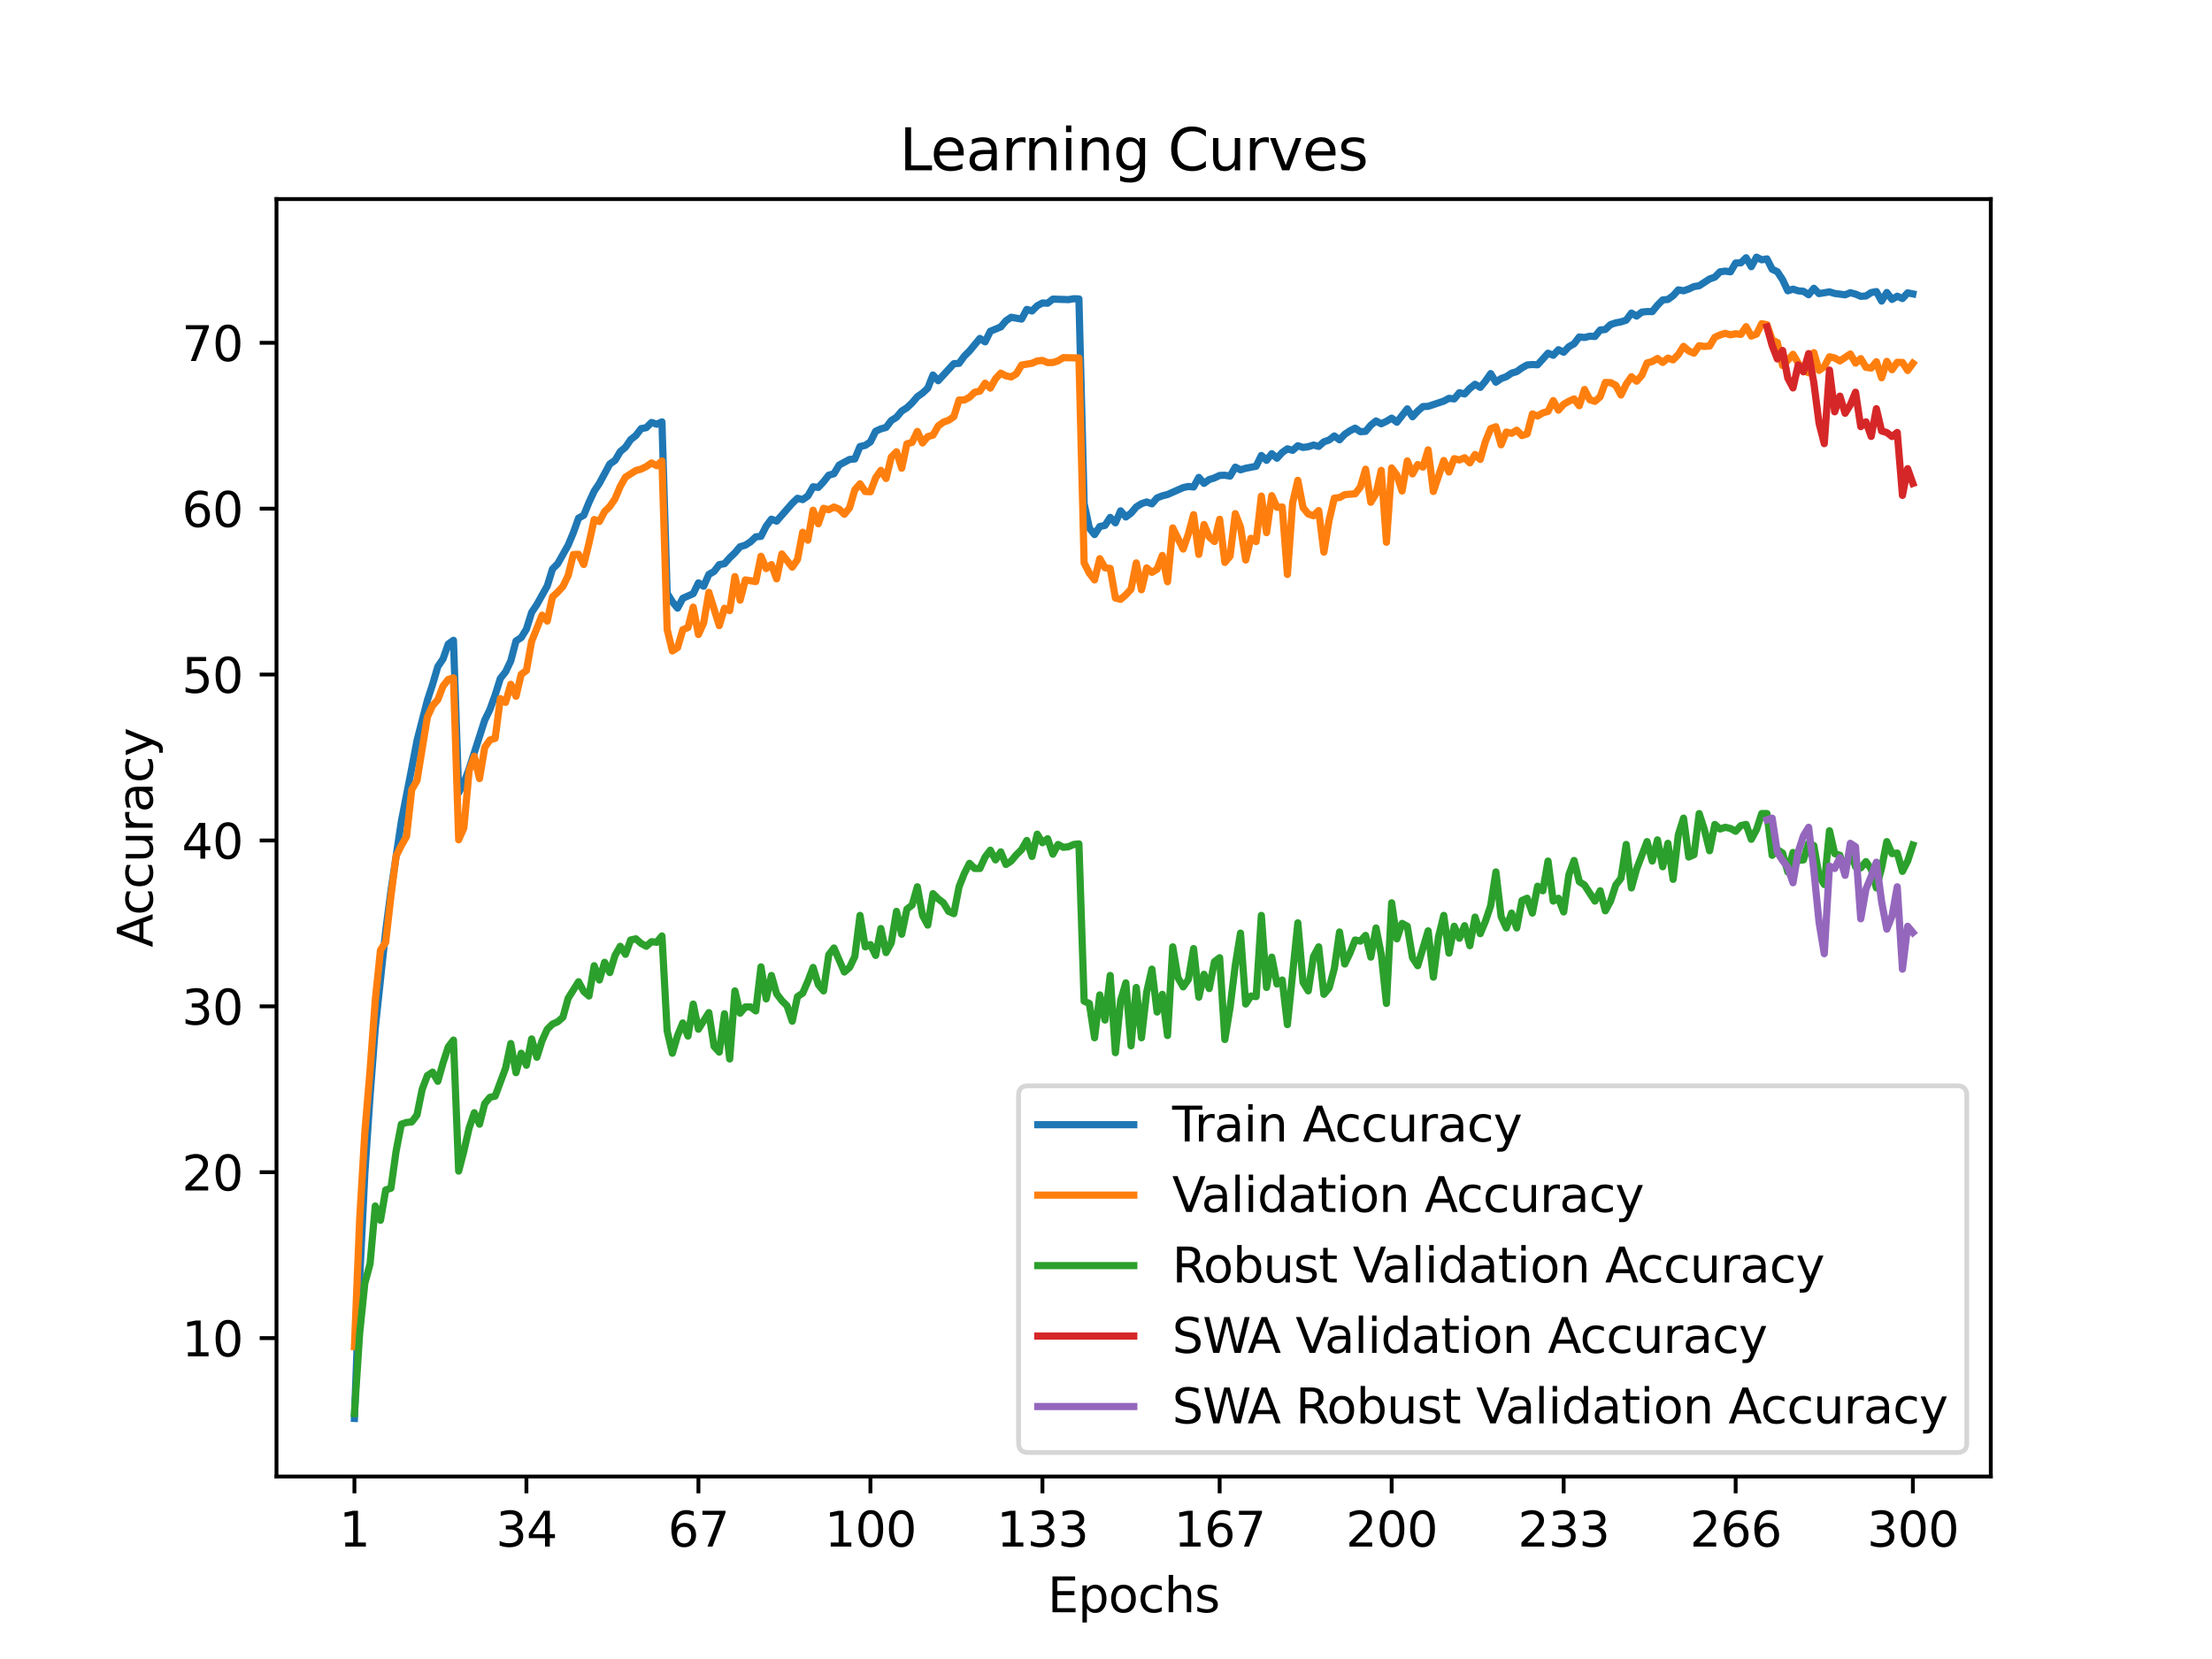 <?xml version="1.0" encoding="utf-8" standalone="no"?>
<!DOCTYPE svg PUBLIC "-//W3C//DTD SVG 1.1//EN"
  "http://www.w3.org/Graphics/SVG/1.1/DTD/svg11.dtd">
<svg xmlns:xlink="http://www.w3.org/1999/xlink" width="460.8pt" height="345.6pt" viewBox="0 0 460.8 345.6" xmlns="http://www.w3.org/2000/svg" version="1.1">
 <defs>
  <style type="text/css">*{stroke-linejoin: round; stroke-linecap: butt}</style>
 </defs>
 <g id="figure_1">
  <g id="patch_1">
   <path d="M 0 345.6 
L 460.8 345.6 
L 460.8 0 
L 0 0 
z
" style="fill: #ffffff"/>
  </g>
  <g id="axes_1">
   <g id="patch_2">
    <path d="M 57.6 307.584 
L 414.72 307.584 
L 414.72 41.472 
L 57.6 41.472 
z
" style="fill: #ffffff"/>
   </g>
   <g id="matplotlib.axis_1">
    <g id="xtick_1">
     <g id="line2d_1">
      <defs>
       <path id="m983196aab3" d="M 0 0 
L 0 3.5 
" style="stroke: #000000; stroke-width: 0.8"/>
      </defs>
      <g>
       <use xlink:href="#m983196aab3" x="73.833" y="307.584" style="stroke: #000000; stroke-width: 0.8"/>
      </g>
     </g>
     <g id="text_1">
      <!-- 1 -->
      <g transform="translate(70.651 322.182) scale(0.1 -0.1)">
       <defs>
        <path id="DejaVuSans-31" d="M 794 531 
L 1825 531 
L 1825 4091 
L 703 3866 
L 703 4441 
L 1819 4666 
L 2450 4666 
L 2450 531 
L 3481 531 
L 3481 0 
L 794 0 
L 794 531 
z
" transform="scale(0.016)"/>
       </defs>
       <use xlink:href="#DejaVuSans-31"/>
      </g>
     </g>
    </g>
    <g id="xtick_2">
     <g id="line2d_2">
      <g>
       <use xlink:href="#m983196aab3" x="109.664" y="307.584" style="stroke: #000000; stroke-width: 0.8"/>
      </g>
     </g>
     <g id="text_2">
      <!-- 34 -->
      <g transform="translate(103.302 322.182) scale(0.1 -0.1)">
       <defs>
        <path id="DejaVuSans-33" d="M 2597 2516 
Q 3050 2419 3304 2112 
Q 3559 1806 3559 1356 
Q 3559 666 3084 287 
Q 2609 -91 1734 -91 
Q 1441 -91 1130 -33 
Q 819 25 488 141 
L 488 750 
Q 750 597 1062 519 
Q 1375 441 1716 441 
Q 2309 441 2620 675 
Q 2931 909 2931 1356 
Q 2931 1769 2642 2001 
Q 2353 2234 1838 2234 
L 1294 2234 
L 1294 2753 
L 1863 2753 
Q 2328 2753 2575 2939 
Q 2822 3125 2822 3475 
Q 2822 3834 2567 4026 
Q 2313 4219 1838 4219 
Q 1578 4219 1281 4162 
Q 984 4106 628 3988 
L 628 4550 
Q 988 4650 1302 4700 
Q 1616 4750 1894 4750 
Q 2613 4750 3031 4423 
Q 3450 4097 3450 3541 
Q 3450 3153 3228 2886 
Q 3006 2619 2597 2516 
z
" transform="scale(0.016)"/>
        <path id="DejaVuSans-34" d="M 2419 4116 
L 825 1625 
L 2419 1625 
L 2419 4116 
z
M 2253 4666 
L 3047 4666 
L 3047 1625 
L 3713 1625 
L 3713 1100 
L 3047 1100 
L 3047 0 
L 2419 0 
L 2419 1100 
L 313 1100 
L 313 1709 
L 2253 4666 
z
" transform="scale(0.016)"/>
       </defs>
       <use xlink:href="#DejaVuSans-33"/>
       <use xlink:href="#DejaVuSans-34" x="63.623"/>
      </g>
     </g>
    </g>
    <g id="xtick_3">
     <g id="line2d_3">
      <g>
       <use xlink:href="#m983196aab3" x="145.496" y="307.584" style="stroke: #000000; stroke-width: 0.8"/>
      </g>
     </g>
     <g id="text_3">
      <!-- 67 -->
      <g transform="translate(139.133 322.182) scale(0.1 -0.1)">
       <defs>
        <path id="DejaVuSans-36" d="M 2113 2584 
Q 1688 2584 1439 2293 
Q 1191 2003 1191 1497 
Q 1191 994 1439 701 
Q 1688 409 2113 409 
Q 2538 409 2786 701 
Q 3034 994 3034 1497 
Q 3034 2003 2786 2293 
Q 2538 2584 2113 2584 
z
M 3366 4563 
L 3366 3988 
Q 3128 4100 2886 4159 
Q 2644 4219 2406 4219 
Q 1781 4219 1451 3797 
Q 1122 3375 1075 2522 
Q 1259 2794 1537 2939 
Q 1816 3084 2150 3084 
Q 2853 3084 3261 2657 
Q 3669 2231 3669 1497 
Q 3669 778 3244 343 
Q 2819 -91 2113 -91 
Q 1303 -91 875 529 
Q 447 1150 447 2328 
Q 447 3434 972 4092 
Q 1497 4750 2381 4750 
Q 2619 4750 2861 4703 
Q 3103 4656 3366 4563 
z
" transform="scale(0.016)"/>
        <path id="DejaVuSans-37" d="M 525 4666 
L 3525 4666 
L 3525 4397 
L 1831 0 
L 1172 0 
L 2766 4134 
L 525 4134 
L 525 4666 
z
" transform="scale(0.016)"/>
       </defs>
       <use xlink:href="#DejaVuSans-36"/>
       <use xlink:href="#DejaVuSans-37" x="63.623"/>
      </g>
     </g>
    </g>
    <g id="xtick_4">
     <g id="line2d_4">
      <g>
       <use xlink:href="#m983196aab3" x="181.327" y="307.584" style="stroke: #000000; stroke-width: 0.8"/>
      </g>
     </g>
     <g id="text_4">
      <!-- 100 -->
      <g transform="translate(171.783 322.182) scale(0.1 -0.1)">
       <defs>
        <path id="DejaVuSans-30" d="M 2034 4250 
Q 1547 4250 1301 3770 
Q 1056 3291 1056 2328 
Q 1056 1369 1301 889 
Q 1547 409 2034 409 
Q 2525 409 2770 889 
Q 3016 1369 3016 2328 
Q 3016 3291 2770 3770 
Q 2525 4250 2034 4250 
z
M 2034 4750 
Q 2819 4750 3233 4129 
Q 3647 3509 3647 2328 
Q 3647 1150 3233 529 
Q 2819 -91 2034 -91 
Q 1250 -91 836 529 
Q 422 1150 422 2328 
Q 422 3509 836 4129 
Q 1250 4750 2034 4750 
z
" transform="scale(0.016)"/>
       </defs>
       <use xlink:href="#DejaVuSans-31"/>
       <use xlink:href="#DejaVuSans-30" x="63.623"/>
       <use xlink:href="#DejaVuSans-30" x="127.246"/>
      </g>
     </g>
    </g>
    <g id="xtick_5">
     <g id="line2d_5">
      <g>
       <use xlink:href="#m983196aab3" x="217.158" y="307.584" style="stroke: #000000; stroke-width: 0.8"/>
      </g>
     </g>
     <g id="text_5">
      <!-- 133 -->
      <g transform="translate(207.615 322.182) scale(0.1 -0.1)">
       <use xlink:href="#DejaVuSans-31"/>
       <use xlink:href="#DejaVuSans-33" x="63.623"/>
       <use xlink:href="#DejaVuSans-33" x="127.246"/>
      </g>
     </g>
    </g>
    <g id="xtick_6">
     <g id="line2d_6">
      <g>
       <use xlink:href="#m983196aab3" x="254.076" y="307.584" style="stroke: #000000; stroke-width: 0.8"/>
      </g>
     </g>
     <g id="text_6">
      <!-- 167 -->
      <g transform="translate(244.532 322.182) scale(0.1 -0.1)">
       <use xlink:href="#DejaVuSans-31"/>
       <use xlink:href="#DejaVuSans-36" x="63.623"/>
       <use xlink:href="#DejaVuSans-37" x="127.246"/>
      </g>
     </g>
    </g>
    <g id="xtick_7">
     <g id="line2d_7">
      <g>
       <use xlink:href="#m983196aab3" x="289.907" y="307.584" style="stroke: #000000; stroke-width: 0.8"/>
      </g>
     </g>
     <g id="text_7">
      <!-- 200 -->
      <g transform="translate(280.363 322.182) scale(0.1 -0.1)">
       <defs>
        <path id="DejaVuSans-32" d="M 1228 531 
L 3431 531 
L 3431 0 
L 469 0 
L 469 531 
Q 828 903 1448 1529 
Q 2069 2156 2228 2338 
Q 2531 2678 2651 2914 
Q 2772 3150 2772 3378 
Q 2772 3750 2511 3984 
Q 2250 4219 1831 4219 
Q 1534 4219 1204 4116 
Q 875 4013 500 3803 
L 500 4441 
Q 881 4594 1212 4672 
Q 1544 4750 1819 4750 
Q 2544 4750 2975 4387 
Q 3406 4025 3406 3419 
Q 3406 3131 3298 2873 
Q 3191 2616 2906 2266 
Q 2828 2175 2409 1742 
Q 1991 1309 1228 531 
z
" transform="scale(0.016)"/>
       </defs>
       <use xlink:href="#DejaVuSans-32"/>
       <use xlink:href="#DejaVuSans-30" x="63.623"/>
       <use xlink:href="#DejaVuSans-30" x="127.246"/>
      </g>
     </g>
    </g>
    <g id="xtick_8">
     <g id="line2d_8">
      <g>
       <use xlink:href="#m983196aab3" x="325.739" y="307.584" style="stroke: #000000; stroke-width: 0.8"/>
      </g>
     </g>
     <g id="text_8">
      <!-- 233 -->
      <g transform="translate(316.195 322.182) scale(0.1 -0.1)">
       <use xlink:href="#DejaVuSans-32"/>
       <use xlink:href="#DejaVuSans-33" x="63.623"/>
       <use xlink:href="#DejaVuSans-33" x="127.246"/>
      </g>
     </g>
    </g>
    <g id="xtick_9">
     <g id="line2d_9">
      <g>
       <use xlink:href="#m983196aab3" x="361.57" y="307.584" style="stroke: #000000; stroke-width: 0.8"/>
      </g>
     </g>
     <g id="text_9">
      <!-- 266 -->
      <g transform="translate(352.026 322.182) scale(0.1 -0.1)">
       <use xlink:href="#DejaVuSans-32"/>
       <use xlink:href="#DejaVuSans-36" x="63.623"/>
       <use xlink:href="#DejaVuSans-36" x="127.246"/>
      </g>
     </g>
    </g>
    <g id="xtick_10">
     <g id="line2d_10">
      <g>
       <use xlink:href="#m983196aab3" x="398.487" y="307.584" style="stroke: #000000; stroke-width: 0.8"/>
      </g>
     </g>
     <g id="text_10">
      <!-- 300 -->
      <g transform="translate(388.944 322.182) scale(0.1 -0.1)">
       <use xlink:href="#DejaVuSans-33"/>
       <use xlink:href="#DejaVuSans-30" x="63.623"/>
       <use xlink:href="#DejaVuSans-30" x="127.246"/>
      </g>
     </g>
    </g>
    <g id="text_11">
     <!-- Epochs -->
     <g transform="translate(218.244 335.861) scale(0.1 -0.1)">
      <defs>
       <path id="DejaVuSans-45" d="M 628 4666 
L 3578 4666 
L 3578 4134 
L 1259 4134 
L 1259 2753 
L 3481 2753 
L 3481 2222 
L 1259 2222 
L 1259 531 
L 3634 531 
L 3634 0 
L 628 0 
L 628 4666 
z
" transform="scale(0.016)"/>
       <path id="DejaVuSans-70" d="M 1159 525 
L 1159 -1331 
L 581 -1331 
L 581 3500 
L 1159 3500 
L 1159 2969 
Q 1341 3281 1617 3432 
Q 1894 3584 2278 3584 
Q 2916 3584 3314 3078 
Q 3713 2572 3713 1747 
Q 3713 922 3314 415 
Q 2916 -91 2278 -91 
Q 1894 -91 1617 61 
Q 1341 213 1159 525 
z
M 3116 1747 
Q 3116 2381 2855 2742 
Q 2594 3103 2138 3103 
Q 1681 3103 1420 2742 
Q 1159 2381 1159 1747 
Q 1159 1113 1420 752 
Q 1681 391 2138 391 
Q 2594 391 2855 752 
Q 3116 1113 3116 1747 
z
" transform="scale(0.016)"/>
       <path id="DejaVuSans-6f" d="M 1959 3097 
Q 1497 3097 1228 2736 
Q 959 2375 959 1747 
Q 959 1119 1226 758 
Q 1494 397 1959 397 
Q 2419 397 2687 759 
Q 2956 1122 2956 1747 
Q 2956 2369 2687 2733 
Q 2419 3097 1959 3097 
z
M 1959 3584 
Q 2709 3584 3137 3096 
Q 3566 2609 3566 1747 
Q 3566 888 3137 398 
Q 2709 -91 1959 -91 
Q 1206 -91 779 398 
Q 353 888 353 1747 
Q 353 2609 779 3096 
Q 1206 3584 1959 3584 
z
" transform="scale(0.016)"/>
       <path id="DejaVuSans-63" d="M 3122 3366 
L 3122 2828 
Q 2878 2963 2633 3030 
Q 2388 3097 2138 3097 
Q 1578 3097 1268 2742 
Q 959 2388 959 1747 
Q 959 1106 1268 751 
Q 1578 397 2138 397 
Q 2388 397 2633 464 
Q 2878 531 3122 666 
L 3122 134 
Q 2881 22 2623 -34 
Q 2366 -91 2075 -91 
Q 1284 -91 818 406 
Q 353 903 353 1747 
Q 353 2603 823 3093 
Q 1294 3584 2113 3584 
Q 2378 3584 2631 3529 
Q 2884 3475 3122 3366 
z
" transform="scale(0.016)"/>
       <path id="DejaVuSans-68" d="M 3513 2113 
L 3513 0 
L 2938 0 
L 2938 2094 
Q 2938 2591 2744 2837 
Q 2550 3084 2163 3084 
Q 1697 3084 1428 2787 
Q 1159 2491 1159 1978 
L 1159 0 
L 581 0 
L 581 4863 
L 1159 4863 
L 1159 2956 
Q 1366 3272 1645 3428 
Q 1925 3584 2291 3584 
Q 2894 3584 3203 3211 
Q 3513 2838 3513 2113 
z
" transform="scale(0.016)"/>
       <path id="DejaVuSans-73" d="M 2834 3397 
L 2834 2853 
Q 2591 2978 2328 3040 
Q 2066 3103 1784 3103 
Q 1356 3103 1142 2972 
Q 928 2841 928 2578 
Q 928 2378 1081 2264 
Q 1234 2150 1697 2047 
L 1894 2003 
Q 2506 1872 2764 1633 
Q 3022 1394 3022 966 
Q 3022 478 2636 193 
Q 2250 -91 1575 -91 
Q 1294 -91 989 -36 
Q 684 19 347 128 
L 347 722 
Q 666 556 975 473 
Q 1284 391 1588 391 
Q 1994 391 2212 530 
Q 2431 669 2431 922 
Q 2431 1156 2273 1281 
Q 2116 1406 1581 1522 
L 1381 1569 
Q 847 1681 609 1914 
Q 372 2147 372 2553 
Q 372 3047 722 3315 
Q 1072 3584 1716 3584 
Q 2034 3584 2315 3537 
Q 2597 3491 2834 3397 
z
" transform="scale(0.016)"/>
      </defs>
      <use xlink:href="#DejaVuSans-45"/>
      <use xlink:href="#DejaVuSans-70" x="63.184"/>
      <use xlink:href="#DejaVuSans-6f" x="126.66"/>
      <use xlink:href="#DejaVuSans-63" x="187.842"/>
      <use xlink:href="#DejaVuSans-68" x="242.822"/>
      <use xlink:href="#DejaVuSans-73" x="306.201"/>
     </g>
    </g>
   </g>
   <g id="matplotlib.axis_2">
    <g id="ytick_1">
     <g id="line2d_11">
      <defs>
       <path id="mb001c2db62" d="M 0 0 
L -3.5 0 
" style="stroke: #000000; stroke-width: 0.8"/>
      </defs>
      <g>
       <use xlink:href="#mb001c2db62" x="57.6" y="278.754" style="stroke: #000000; stroke-width: 0.8"/>
      </g>
     </g>
     <g id="text_12">
      <!-- 10 -->
      <g transform="translate(37.875 282.553) scale(0.1 -0.1)">
       <use xlink:href="#DejaVuSans-31"/>
       <use xlink:href="#DejaVuSans-30" x="63.623"/>
      </g>
     </g>
    </g>
    <g id="ytick_2">
     <g id="line2d_12">
      <g>
       <use xlink:href="#mb001c2db62" x="57.6" y="244.196" style="stroke: #000000; stroke-width: 0.8"/>
      </g>
     </g>
     <g id="text_13">
      <!-- 20 -->
      <g transform="translate(37.875 247.995) scale(0.1 -0.1)">
       <use xlink:href="#DejaVuSans-32"/>
       <use xlink:href="#DejaVuSans-30" x="63.623"/>
      </g>
     </g>
    </g>
    <g id="ytick_3">
     <g id="line2d_13">
      <g>
       <use xlink:href="#mb001c2db62" x="57.6" y="209.638" style="stroke: #000000; stroke-width: 0.8"/>
      </g>
     </g>
     <g id="text_14">
      <!-- 30 -->
      <g transform="translate(37.875 213.438) scale(0.1 -0.1)">
       <use xlink:href="#DejaVuSans-33"/>
       <use xlink:href="#DejaVuSans-30" x="63.623"/>
      </g>
     </g>
    </g>
    <g id="ytick_4">
     <g id="line2d_14">
      <g>
       <use xlink:href="#mb001c2db62" x="57.6" y="175.081" style="stroke: #000000; stroke-width: 0.8"/>
      </g>
     </g>
     <g id="text_15">
      <!-- 40 -->
      <g transform="translate(37.875 178.88) scale(0.1 -0.1)">
       <use xlink:href="#DejaVuSans-34"/>
       <use xlink:href="#DejaVuSans-30" x="63.623"/>
      </g>
     </g>
    </g>
    <g id="ytick_5">
     <g id="line2d_15">
      <g>
       <use xlink:href="#mb001c2db62" x="57.6" y="140.523" style="stroke: #000000; stroke-width: 0.8"/>
      </g>
     </g>
     <g id="text_16">
      <!-- 50 -->
      <g transform="translate(37.875 144.323) scale(0.1 -0.1)">
       <defs>
        <path id="DejaVuSans-35" d="M 691 4666 
L 3169 4666 
L 3169 4134 
L 1269 4134 
L 1269 2991 
Q 1406 3038 1543 3061 
Q 1681 3084 1819 3084 
Q 2600 3084 3056 2656 
Q 3513 2228 3513 1497 
Q 3513 744 3044 326 
Q 2575 -91 1722 -91 
Q 1428 -91 1123 -41 
Q 819 9 494 109 
L 494 744 
Q 775 591 1075 516 
Q 1375 441 1709 441 
Q 2250 441 2565 725 
Q 2881 1009 2881 1497 
Q 2881 1984 2565 2268 
Q 2250 2553 1709 2553 
Q 1456 2553 1204 2497 
Q 953 2441 691 2322 
L 691 4666 
z
" transform="scale(0.016)"/>
       </defs>
       <use xlink:href="#DejaVuSans-35"/>
       <use xlink:href="#DejaVuSans-30" x="63.623"/>
      </g>
     </g>
    </g>
    <g id="ytick_6">
     <g id="line2d_16">
      <g>
       <use xlink:href="#mb001c2db62" x="57.6" y="105.966" style="stroke: #000000; stroke-width: 0.8"/>
      </g>
     </g>
     <g id="text_17">
      <!-- 60 -->
      <g transform="translate(37.875 109.765) scale(0.1 -0.1)">
       <use xlink:href="#DejaVuSans-36"/>
       <use xlink:href="#DejaVuSans-30" x="63.623"/>
      </g>
     </g>
    </g>
    <g id="ytick_7">
     <g id="line2d_17">
      <g>
       <use xlink:href="#mb001c2db62" x="57.6" y="71.408" style="stroke: #000000; stroke-width: 0.8"/>
      </g>
     </g>
     <g id="text_18">
      <!-- 70 -->
      <g transform="translate(37.875 75.208) scale(0.1 -0.1)">
       <use xlink:href="#DejaVuSans-37"/>
       <use xlink:href="#DejaVuSans-30" x="63.623"/>
      </g>
     </g>
    </g>
    <g id="text_19">
     <!-- Accuracy -->
     <g transform="translate(31.795 197.356) rotate(-90) scale(0.1 -0.1)">
      <defs>
       <path id="DejaVuSans-41" d="M 2188 4044 
L 1331 1722 
L 3047 1722 
L 2188 4044 
z
M 1831 4666 
L 2547 4666 
L 4325 0 
L 3669 0 
L 3244 1197 
L 1141 1197 
L 716 0 
L 50 0 
L 1831 4666 
z
" transform="scale(0.016)"/>
       <path id="DejaVuSans-75" d="M 544 1381 
L 544 3500 
L 1119 3500 
L 1119 1403 
Q 1119 906 1312 657 
Q 1506 409 1894 409 
Q 2359 409 2629 706 
Q 2900 1003 2900 1516 
L 2900 3500 
L 3475 3500 
L 3475 0 
L 2900 0 
L 2900 538 
Q 2691 219 2414 64 
Q 2138 -91 1772 -91 
Q 1169 -91 856 284 
Q 544 659 544 1381 
z
M 1991 3584 
L 1991 3584 
z
" transform="scale(0.016)"/>
       <path id="DejaVuSans-72" d="M 2631 2963 
Q 2534 3019 2420 3045 
Q 2306 3072 2169 3072 
Q 1681 3072 1420 2755 
Q 1159 2438 1159 1844 
L 1159 0 
L 581 0 
L 581 3500 
L 1159 3500 
L 1159 2956 
Q 1341 3275 1631 3429 
Q 1922 3584 2338 3584 
Q 2397 3584 2469 3576 
Q 2541 3569 2628 3553 
L 2631 2963 
z
" transform="scale(0.016)"/>
       <path id="DejaVuSans-61" d="M 2194 1759 
Q 1497 1759 1228 1600 
Q 959 1441 959 1056 
Q 959 750 1161 570 
Q 1363 391 1709 391 
Q 2188 391 2477 730 
Q 2766 1069 2766 1631 
L 2766 1759 
L 2194 1759 
z
M 3341 1997 
L 3341 0 
L 2766 0 
L 2766 531 
Q 2569 213 2275 61 
Q 1981 -91 1556 -91 
Q 1019 -91 701 211 
Q 384 513 384 1019 
Q 384 1609 779 1909 
Q 1175 2209 1959 2209 
L 2766 2209 
L 2766 2266 
Q 2766 2663 2505 2880 
Q 2244 3097 1772 3097 
Q 1472 3097 1187 3025 
Q 903 2953 641 2809 
L 641 3341 
Q 956 3463 1253 3523 
Q 1550 3584 1831 3584 
Q 2591 3584 2966 3190 
Q 3341 2797 3341 1997 
z
" transform="scale(0.016)"/>
       <path id="DejaVuSans-79" d="M 2059 -325 
Q 1816 -950 1584 -1140 
Q 1353 -1331 966 -1331 
L 506 -1331 
L 506 -850 
L 844 -850 
Q 1081 -850 1212 -737 
Q 1344 -625 1503 -206 
L 1606 56 
L 191 3500 
L 800 3500 
L 1894 763 
L 2988 3500 
L 3597 3500 
L 2059 -325 
z
" transform="scale(0.016)"/>
      </defs>
      <use xlink:href="#DejaVuSans-41"/>
      <use xlink:href="#DejaVuSans-63" x="66.658"/>
      <use xlink:href="#DejaVuSans-63" x="121.639"/>
      <use xlink:href="#DejaVuSans-75" x="176.619"/>
      <use xlink:href="#DejaVuSans-72" x="239.998"/>
      <use xlink:href="#DejaVuSans-61" x="281.111"/>
      <use xlink:href="#DejaVuSans-63" x="342.391"/>
      <use xlink:href="#DejaVuSans-79" x="397.371"/>
     </g>
    </g>
   </g>
   <g id="line2d_18">
    <path d="M 73.833 295.488 
L 74.919 266.615 
L 76.004 244.434 
L 77.09 228.334 
L 78.176 214.153 
L 80.348 193.949 
L 81.433 185.612 
L 83.605 171.124 
L 85.777 160.022 
L 86.862 154.303 
L 89.034 145.888 
L 90.12 142.558 
L 91.206 138.865 
L 92.291 137.266 
L 93.377 134.173 
L 94.463 133.387 
L 95.549 165.133 
L 96.635 163.111 
L 97.72 160.178 
L 100.978 150.031 
L 102.064 147.798 
L 103.149 144.787 
L 104.235 141.331 
L 105.321 139.958 
L 106.407 137.664 
L 107.493 133.53 
L 108.578 132.821 
L 109.664 131.059 
L 110.75 127.573 
L 111.836 125.944 
L 114.007 122.052 
L 115.093 118.536 
L 116.179 117.439 
L 118.351 113.577 
L 119.436 110.985 
L 120.522 107.94 
L 121.608 107.331 
L 122.694 104.666 
L 123.78 102.32 
L 124.865 100.683 
L 127.037 96.657 
L 128.123 95.914 
L 129.209 94.087 
L 130.294 93.162 
L 131.38 91.581 
L 132.466 90.726 
L 133.552 89.296 
L 134.638 89.085 
L 135.723 88.009 
L 136.809 88.372 
L 137.895 87.888 
L 138.981 123.595 
L 140.067 125.366 
L 141.152 126.683 
L 142.238 124.636 
L 144.41 123.668 
L 145.496 121.426 
L 146.581 122.126 
L 147.667 119.659 
L 148.753 119.05 
L 149.839 117.62 
L 150.925 117.426 
L 152.01 116.199 
L 153.096 115.162 
L 154.182 113.888 
L 155.268 113.569 
L 156.354 112.869 
L 157.439 111.832 
L 158.525 111.733 
L 159.611 109.599 
L 160.697 108.152 
L 161.783 108.566 
L 165.04 104.847 
L 166.126 103.802 
L 167.212 104.078 
L 168.297 103.318 
L 169.383 101.404 
L 170.469 101.534 
L 171.555 100.372 
L 172.641 98.985 
L 173.726 98.687 
L 174.812 96.873 
L 176.984 95.707 
L 178.07 95.616 
L 179.155 93.015 
L 180.241 92.786 
L 181.327 92.043 
L 182.413 89.836 
L 183.499 89.344 
L 184.584 89.041 
L 185.67 87.611 
L 186.756 86.92 
L 187.842 85.629 
L 188.928 84.946 
L 190.013 83.914 
L 191.099 82.64 
L 192.185 81.879 
L 193.271 80.864 
L 194.357 78.125 
L 195.442 79.305 
L 198.7 75.763 
L 199.786 75.698 
L 200.871 74.207 
L 201.957 73.119 
L 204.129 70.501 
L 205.215 71.214 
L 206.3 69.007 
L 208.472 68.112 
L 209.558 66.825 
L 210.644 66.091 
L 212.815 66.475 
L 213.901 64.454 
L 214.987 64.782 
L 216.073 63.698 
L 217.158 63.119 
L 218.244 63.162 
L 219.33 62.311 
L 222.587 62.415 
L 223.673 62.233 
L 224.759 62.272 
L 225.845 104.877 
L 226.931 110.009 
L 228.016 111.361 
L 229.102 109.685 
L 230.188 109.452 
L 231.274 107.789 
L 232.36 108.916 
L 233.445 106.419 
L 234.531 107.698 
L 235.617 106.895 
L 236.703 105.607 
L 237.789 104.929 
L 238.875 104.566 
L 239.96 104.959 
L 241.046 103.72 
L 242.132 103.296 
L 243.218 103.02 
L 246.475 101.577 
L 247.561 101.339 
L 248.647 101.452 
L 249.733 99.452 
L 250.818 100.692 
L 251.904 99.897 
L 252.99 99.56 
L 254.076 99.041 
L 255.162 99.003 
L 256.247 99.18 
L 257.333 97.314 
L 258.419 97.875 
L 259.505 97.542 
L 261.676 97.128 
L 262.762 94.886 
L 263.848 95.897 
L 264.934 94.51 
L 266.02 95.456 
L 267.105 94.264 
L 268.191 93.499 
L 269.277 93.815 
L 270.363 92.856 
L 271.449 93.21 
L 272.534 93.059 
L 273.62 92.713 
L 274.706 92.994 
L 275.792 92.035 
L 276.878 91.659 
L 277.963 90.821 
L 279.049 91.62 
L 280.135 90.467 
L 281.221 89.737 
L 282.307 89.197 
L 283.392 89.931 
L 284.478 89.862 
L 285.564 88.57 
L 286.65 87.698 
L 287.736 88.281 
L 288.821 87.763 
L 289.907 87.11 
L 290.993 87.953 
L 293.165 85.171 
L 294.25 86.817 
L 295.336 85.637 
L 296.422 84.696 
L 297.508 84.648 
L 300.765 83.56 
L 301.851 82.972 
L 302.937 83.102 
L 304.023 81.81 
L 305.108 82.065 
L 306.194 80.912 
L 307.28 80.052 
L 308.366 80.7 
L 309.452 79.387 
L 310.537 77.823 
L 311.623 79.616 
L 312.709 78.864 
L 313.795 78.471 
L 314.881 77.737 
L 315.966 77.413 
L 317.052 76.635 
L 318.138 76.026 
L 319.224 75.94 
L 320.31 75.996 
L 322.481 73.577 
L 323.567 74.009 
L 324.653 72.851 
L 325.739 73.374 
L 326.824 72.22 
L 327.91 71.611 
L 328.996 70.19 
L 330.082 70.307 
L 331.168 70.043 
L 332.253 70.091 
L 333.339 68.76 
L 334.425 68.631 
L 335.511 67.611 
L 336.597 67.257 
L 337.682 67.054 
L 338.768 66.696 
L 339.854 65.218 
L 340.94 65.845 
L 342.026 65.015 
L 343.111 64.903 
L 344.197 64.912 
L 345.283 63.577 
L 346.369 62.48 
L 347.455 62.38 
L 348.54 61.59 
L 349.626 60.384 
L 350.712 60.575 
L 351.798 60.207 
L 352.884 59.698 
L 353.969 59.529 
L 356.141 58.117 
L 357.227 57.732 
L 358.313 56.626 
L 359.398 56.479 
L 360.484 56.626 
L 361.57 54.786 
L 362.656 54.752 
L 363.742 53.689 
L 364.827 55.555 
L 365.913 53.568 
L 366.999 54.125 
L 368.085 53.931 
L 369.171 56.091 
L 370.256 56.605 
L 371.342 58.264 
L 372.428 60.575 
L 373.514 60.242 
L 374.6 60.583 
L 375.685 60.678 
L 376.771 61.395 
L 377.857 60.06 
L 378.943 61.166 
L 381.114 60.803 
L 382.2 61.132 
L 384.372 61.413 
L 385.458 60.976 
L 386.543 61.266 
L 387.629 61.728 
L 388.715 61.659 
L 389.801 60.95 
L 390.887 60.743 
L 391.972 62.717 
L 393.058 60.929 
L 394.144 62.372 
L 395.23 61.706 
L 396.316 62.194 
L 397.401 61.007 
L 398.487 61.222 
L 398.487 61.222 
" clip-path="url(#p0e730d23c3)" style="fill: none; stroke: #1f77b4; stroke-width: 1.5; stroke-linecap: square"/>
   </g>
   <g id="line2d_19">
    <path d="M 73.833 280.533 
L 74.919 254.114 
L 76.004 235.833 
L 77.09 222.943 
L 78.176 208.325 
L 79.262 197.923 
L 80.348 196.282 
L 81.433 186.744 
L 82.519 178.329 
L 83.605 176.152 
L 84.691 174.234 
L 85.777 164.489 
L 86.862 162.623 
L 89.034 149.353 
L 90.12 146.986 
L 91.206 145.759 
L 92.291 142.925 
L 93.377 141.543 
L 94.463 141.215 
L 95.549 174.943 
L 96.635 172.472 
L 97.72 160.619 
L 98.806 157.543 
L 99.892 162.191 
L 100.978 155.694 
L 102.064 154.139 
L 103.149 153.793 
L 104.235 145.534 
L 105.321 146.312 
L 106.407 142.545 
L 107.493 145.05 
L 108.578 140.472 
L 109.664 139.677 
L 110.75 133.595 
L 112.922 128.152 
L 114.007 129.379 
L 115.093 124.35 
L 116.179 123.348 
L 117.265 122.156 
L 118.351 119.91 
L 119.436 115.521 
L 120.522 115.469 
L 121.608 117.594 
L 122.694 113.188 
L 123.78 108.229 
L 124.865 108.644 
L 125.951 106.571 
L 127.037 105.499 
L 128.123 103.91 
L 129.209 101.335 
L 130.294 99.4 
L 132.466 98.018 
L 133.552 97.724 
L 134.638 97.188 
L 135.723 96.445 
L 136.809 97.015 
L 137.895 96.031 
L 138.981 131.124 
L 140.067 135.599 
L 141.152 134.908 
L 142.238 131.176 
L 143.324 130.726 
L 144.41 126.476 
L 145.496 132.178 
L 146.581 129.776 
L 147.667 123.4 
L 149.839 130.329 
L 150.925 126.718 
L 152.01 127.201 
L 153.096 120.117 
L 154.182 125.024 
L 155.268 120.808 
L 157.439 121.154 
L 158.525 115.884 
L 159.611 118.441 
L 160.697 117.612 
L 161.783 120.584 
L 162.868 115.4 
L 165.04 118.147 
L 166.126 116.575 
L 167.212 110.873 
L 168.297 112.532 
L 169.383 106.294 
L 170.469 109.111 
L 171.555 105.897 
L 172.641 106.19 
L 173.726 105.62 
L 174.812 106.052 
L 175.898 107.124 
L 176.984 105.776 
L 178.07 102.044 
L 179.155 100.782 
L 180.241 102.389 
L 181.327 102.441 
L 182.413 99.538 
L 183.499 97.983 
L 184.584 99.676 
L 185.67 95.218 
L 186.756 94.113 
L 187.842 97.534 
L 188.928 92.454 
L 190.013 92.16 
L 191.099 89.879 
L 192.185 92.281 
L 193.271 90.951 
L 194.357 90.657 
L 195.442 88.739 
L 196.528 87.944 
L 197.614 87.547 
L 198.7 86.804 
L 199.786 83.331 
L 200.871 83.331 
L 201.957 82.76 
L 203.043 81.706 
L 204.129 81.482 
L 205.215 79.823 
L 206.3 80.843 
L 207.386 78.907 
L 208.472 77.732 
L 209.558 78.285 
L 210.644 78.527 
L 211.729 77.871 
L 212.815 76.039 
L 214.987 75.676 
L 216.073 75.192 
L 217.158 75.089 
L 218.244 75.538 
L 219.33 75.521 
L 220.416 75.175 
L 221.502 74.501 
L 224.759 74.57 
L 225.845 117.266 
L 226.931 119.391 
L 228.016 120.808 
L 229.102 116.385 
L 230.188 118.286 
L 231.274 118.407 
L 232.36 124.575 
L 233.445 124.852 
L 234.531 123.918 
L 235.617 122.726 
L 236.703 117.266 
L 237.789 122.864 
L 238.875 118.303 
L 239.96 119.236 
L 241.046 118.579 
L 242.132 115.711 
L 243.218 121.188 
L 244.304 109.975 
L 246.475 114.381 
L 247.561 111.236 
L 248.647 107.21 
L 249.733 115.486 
L 250.818 109.266 
L 251.904 111.858 
L 252.99 112.808 
L 254.076 108.178 
L 255.162 117.162 
L 256.247 115.849 
L 257.333 107.003 
L 258.419 109.784 
L 259.505 116.661 
L 260.591 112.134 
L 261.676 112.826 
L 262.762 103.339 
L 263.848 110.959 
L 264.934 103.253 
L 266.02 105.689 
L 267.105 105.603 
L 268.191 119.668 
L 269.277 104.756 
L 270.363 100.057 
L 271.449 105.741 
L 272.534 107.072 
L 273.62 107.435 
L 274.706 106.363 
L 275.792 115.02 
L 276.878 108.368 
L 277.963 103.771 
L 279.049 103.651 
L 280.135 103.046 
L 282.307 102.856 
L 283.392 101.456 
L 284.478 97.741 
L 285.564 104.635 
L 286.65 102.838 
L 287.736 97.983 
L 288.821 112.964 
L 289.907 97.482 
L 290.993 98.968 
L 292.079 102.285 
L 293.165 96.013 
L 294.25 98.726 
L 295.336 96.774 
L 296.422 97.309 
L 297.508 93.715 
L 298.594 102.389 
L 300.765 95.927 
L 301.851 98.329 
L 302.937 95.547 
L 304.023 95.823 
L 305.108 95.357 
L 306.194 96.428 
L 307.28 94.683 
L 308.366 95.702 
L 309.452 91.935 
L 310.537 89.292 
L 311.623 88.894 
L 312.709 92.661 
L 313.795 90 
L 314.881 90.277 
L 315.966 89.62 
L 317.052 90.743 
L 318.138 90.38 
L 319.224 86.234 
L 320.31 86.665 
L 321.395 86.009 
L 322.481 85.698 
L 323.567 83.452 
L 324.653 85.439 
L 325.739 84.212 
L 326.824 83.59 
L 327.91 83.106 
L 328.996 84.523 
L 330.082 81.136 
L 331.168 83.262 
L 332.253 83.607 
L 333.339 82.657 
L 334.425 79.668 
L 335.511 79.702 
L 336.597 80.272 
L 337.682 82.294 
L 338.768 80.048 
L 339.854 78.475 
L 340.94 79.408 
L 342.026 78.182 
L 343.111 75.607 
L 344.197 75.313 
L 345.283 74.674 
L 346.369 75.503 
L 347.455 74.605 
L 348.54 74.968 
L 349.626 73.845 
L 350.712 72.151 
L 351.798 73.119 
L 352.884 73.568 
L 353.969 72.013 
L 355.055 72.169 
L 356.141 72.082 
L 357.227 70.268 
L 358.313 69.767 
L 359.398 69.439 
L 360.484 69.75 
L 361.57 69.525 
L 362.656 69.663 
L 363.742 68.056 
L 364.827 70.009 
L 365.913 69.594 
L 366.999 67.434 
L 368.085 67.642 
L 369.171 70.804 
L 370.256 71.356 
L 371.342 76.143 
L 372.428 75.071 
L 373.514 73.81 
L 374.6 75.642 
L 375.685 77.179 
L 376.771 77.663 
L 377.857 73.464 
L 378.943 77.162 
L 380.029 76.367 
L 381.114 74.328 
L 382.2 74.57 
L 383.286 75.192 
L 385.458 73.741 
L 386.543 75.642 
L 387.629 74.709 
L 388.715 76.523 
L 389.801 76.678 
L 390.887 75.348 
L 391.972 78.7 
L 393.058 75.279 
L 394.144 77.024 
L 395.23 75.469 
L 396.316 75.503 
L 397.401 77.179 
L 398.487 75.693 
L 398.487 75.693 
" clip-path="url(#p0e730d23c3)" style="fill: none; stroke: #ff7f0e; stroke-width: 1.5; stroke-linecap: square"/>
   </g>
   <g id="line2d_20">
    <path d="M 73.833 294.483 
L 74.919 277.8 
L 76.004 267.314 
L 77.09 263.262 
L 78.176 251.227 
L 79.262 254.206 
L 80.348 247.89 
L 81.433 247.533 
L 82.519 239.787 
L 83.605 234.186 
L 84.691 233.829 
L 85.777 233.71 
L 86.862 232.28 
L 87.948 226.917 
L 89.034 224.057 
L 90.12 223.342 
L 91.206 225.249 
L 92.291 221.436 
L 93.377 218.099 
L 94.463 216.669 
L 95.549 243.958 
L 96.635 239.787 
L 97.72 235.02 
L 98.806 231.803 
L 99.892 234.186 
L 100.978 229.896 
L 102.064 228.586 
L 103.149 228.347 
L 105.321 222.508 
L 106.407 217.384 
L 107.493 223.461 
L 108.578 219.41 
L 109.664 221.912 
L 110.75 216.431 
L 111.836 220.244 
L 112.922 216.788 
L 114.007 214.405 
L 115.093 213.333 
L 116.179 212.856 
L 117.265 211.903 
L 118.351 207.97 
L 120.522 204.514 
L 121.608 206.54 
L 122.694 207.494 
L 123.78 201.178 
L 124.865 204.157 
L 125.951 200.463 
L 127.037 202.608 
L 128.123 199.033 
L 129.209 197.126 
L 130.294 198.795 
L 131.38 195.815 
L 132.466 195.577 
L 133.552 196.53 
L 134.638 197.126 
L 135.723 196.173 
L 136.809 196.292 
L 137.895 194.981 
L 138.981 214.762 
L 140.067 219.41 
L 141.152 215.716 
L 142.238 213.094 
L 143.324 215.835 
L 144.41 209.162 
L 145.496 214.405 
L 147.667 210.949 
L 148.753 217.98 
L 149.839 219.172 
L 150.925 211.188 
L 152.01 220.602 
L 153.096 206.421 
L 154.182 211.068 
L 155.268 209.758 
L 156.354 209.758 
L 157.439 210.592 
L 158.525 201.416 
L 159.611 208.089 
L 160.697 203.204 
L 161.783 207.017 
L 162.868 208.447 
L 163.954 209.519 
L 165.04 212.737 
L 166.126 207.613 
L 167.212 206.898 
L 168.297 204.395 
L 169.383 201.535 
L 170.469 205.11 
L 171.555 206.421 
L 172.641 198.914 
L 173.726 197.484 
L 175.898 202.489 
L 176.984 201.535 
L 178.07 199.271 
L 179.155 190.691 
L 180.241 197.245 
L 181.327 196.769 
L 182.413 199.033 
L 183.499 193.432 
L 184.584 198.437 
L 185.67 196.411 
L 186.756 189.857 
L 187.842 194.624 
L 188.928 189.381 
L 190.013 188.546 
L 191.099 184.733 
L 192.185 190.691 
L 193.271 192.717 
L 194.357 186.163 
L 195.442 187.236 
L 196.528 188.07 
L 197.614 189.857 
L 198.7 190.334 
L 199.786 184.733 
L 200.871 181.992 
L 201.957 179.847 
L 203.043 180.92 
L 204.129 180.92 
L 205.215 178.537 
L 206.3 177.107 
L 207.386 179.132 
L 208.472 177.464 
L 209.558 180.086 
L 210.644 179.371 
L 211.729 178.06 
L 212.815 176.988 
L 213.901 175.081 
L 214.987 178.418 
L 216.073 173.77 
L 217.158 175.558 
L 218.244 174.723 
L 219.33 177.941 
L 220.416 175.915 
L 221.502 176.511 
L 222.587 176.392 
L 223.673 175.915 
L 224.759 175.796 
L 225.845 208.566 
L 226.931 209.043 
L 228.016 216.192 
L 229.102 207.255 
L 230.188 212.498 
L 231.274 203.204 
L 232.36 219.291 
L 233.445 208.447 
L 234.531 204.753 
L 235.617 217.861 
L 236.703 205.706 
L 237.789 216.192 
L 238.875 206.659 
L 239.96 201.893 
L 241.046 210.83 
L 242.132 207.136 
L 243.218 215.716 
L 244.304 197.245 
L 245.389 203.68 
L 246.475 205.587 
L 247.561 204.038 
L 248.647 197.603 
L 249.733 207.732 
L 250.818 202.965 
L 251.904 205.944 
L 252.99 200.344 
L 254.076 199.51 
L 255.162 216.55 
L 256.247 209.877 
L 257.333 201.059 
L 258.419 194.385 
L 259.505 209.162 
L 260.591 207.494 
L 261.676 207.613 
L 262.762 190.691 
L 263.848 205.706 
L 264.934 199.39 
L 266.02 204.991 
L 267.105 204.157 
L 268.191 213.452 
L 270.363 192.241 
L 271.449 204.634 
L 272.534 206.421 
L 273.62 199.271 
L 274.706 197.245 
L 275.792 207.136 
L 276.878 205.825 
L 277.963 201.774 
L 279.049 194.147 
L 280.135 200.82 
L 281.221 198.556 
L 282.307 195.815 
L 283.392 196.054 
L 284.478 194.862 
L 285.564 199.39 
L 286.65 193.313 
L 287.736 198.795 
L 288.821 209.043 
L 289.907 188.07 
L 290.993 195.577 
L 292.079 192.36 
L 293.165 192.956 
L 294.25 199.51 
L 295.336 201.178 
L 297.508 193.909 
L 298.594 203.561 
L 299.679 195.1 
L 300.765 190.691 
L 301.851 198.556 
L 302.937 192.956 
L 304.023 195.458 
L 305.108 192.836 
L 306.194 197.007 
L 307.28 191.049 
L 308.366 194.505 
L 309.452 191.883 
L 310.537 188.666 
L 311.623 181.635 
L 312.709 190.93 
L 313.795 193.313 
L 314.881 190.215 
L 315.966 193.313 
L 317.052 187.593 
L 318.138 187.116 
L 319.224 190.215 
L 320.31 184.614 
L 321.395 185.567 
L 322.481 179.371 
L 323.567 187.712 
L 324.653 187.116 
L 325.739 189.976 
L 326.824 182.231 
L 327.91 179.252 
L 328.996 183.661 
L 330.082 184.376 
L 332.253 187.712 
L 333.339 185.567 
L 334.425 189.738 
L 335.511 187.712 
L 336.597 184.376 
L 337.682 182.946 
L 338.768 175.915 
L 339.854 184.972 
L 340.94 181.039 
L 343.111 175.319 
L 344.197 179.371 
L 345.283 174.962 
L 346.369 180.562 
L 347.455 175.677 
L 348.54 183.184 
L 349.626 173.889 
L 350.712 170.434 
L 351.798 178.537 
L 352.884 178.06 
L 353.969 169.48 
L 355.055 172.817 
L 356.141 177.226 
L 357.227 171.744 
L 358.313 172.698 
L 359.398 172.34 
L 360.484 172.578 
L 361.57 173.174 
L 362.656 171.983 
L 363.742 171.744 
L 364.827 174.843 
L 365.913 172.817 
L 366.999 169.48 
L 368.085 169.48 
L 369.171 178.179 
L 370.256 176.988 
L 371.342 177.703 
L 372.428 181.635 
L 373.514 177.583 
L 374.6 179.252 
L 375.685 179.132 
L 376.771 175.677 
L 377.857 176.153 
L 378.943 182.469 
L 380.029 184.257 
L 381.114 173.055 
L 382.2 177.822 
L 383.286 178.179 
L 384.372 181.635 
L 385.458 176.868 
L 386.543 180.562 
L 387.629 180.801 
L 388.715 179.49 
L 389.801 181.039 
L 390.887 184.972 
L 391.972 180.801 
L 393.058 175.319 
L 394.144 177.822 
L 395.23 177.703 
L 396.316 181.516 
L 397.401 179.371 
L 398.487 176.034 
L 398.487 176.034 
" clip-path="url(#p0e730d23c3)" style="fill: none; stroke: #2ca02c; stroke-width: 1.5; stroke-linecap: square"/>
   </g>
   <g id="line2d_21">
    <path d="M 368.085 68.091 
L 369.171 71.979 
L 370.256 74.778 
L 371.342 73.015 
L 372.428 78.752 
L 373.514 80.808 
L 374.6 76.004 
L 375.685 77.456 
L 376.771 73.655 
L 377.857 79.737 
L 378.943 88.169 
L 380.029 92.419 
L 381.114 77.093 
L 382.2 85.784 
L 383.286 82.519 
L 384.372 86.095 
L 385.458 84.333 
L 386.543 81.706 
L 387.629 88.877 
L 388.715 87.875 
L 389.801 90.916 
L 390.887 85.145 
L 391.972 89.776 
L 393.058 90.104 
L 394.144 90.933 
L 395.23 90.087 
L 396.316 103.201 
L 397.401 97.637 
L 398.487 100.696 
L 398.487 100.696 
" clip-path="url(#p0e730d23c3)" style="fill: none; stroke: #d62728; stroke-width: 1.5; stroke-linecap: square"/>
   </g>
   <g id="line2d_22">
    <path d="M 368.085 170.791 
L 369.171 170.434 
L 370.256 177.583 
L 371.342 179.252 
L 372.428 180.682 
L 373.514 183.899 
L 374.6 177.464 
L 375.685 174.128 
L 376.771 172.34 
L 377.857 181.277 
L 378.943 192.121 
L 380.029 198.675 
L 381.114 180.443 
L 382.2 180.92 
L 383.286 178.656 
L 384.372 182.35 
L 385.458 175.677 
L 386.543 176.392 
L 387.629 191.406 
L 388.715 185.21 
L 389.801 182.588 
L 390.887 179.609 
L 391.972 187.831 
L 393.058 193.551 
L 394.144 190.811 
L 395.23 184.733 
L 396.316 201.893 
L 397.401 192.956 
L 398.487 194.266 
L 398.487 194.266 
" clip-path="url(#p0e730d23c3)" style="fill: none; stroke: #9467bd; stroke-width: 1.5; stroke-linecap: square"/>
   </g>
   <g id="patch_3">
    <path d="M 57.6 307.584 
L 57.6 41.472 
" style="fill: none; stroke: #000000; stroke-width: 0.8; stroke-linejoin: miter; stroke-linecap: square"/>
   </g>
   <g id="patch_4">
    <path d="M 414.72 307.584 
L 414.72 41.472 
" style="fill: none; stroke: #000000; stroke-width: 0.8; stroke-linejoin: miter; stroke-linecap: square"/>
   </g>
   <g id="patch_5">
    <path d="M 57.6 307.584 
L 414.72 307.584 
" style="fill: none; stroke: #000000; stroke-width: 0.8; stroke-linejoin: miter; stroke-linecap: square"/>
   </g>
   <g id="patch_6">
    <path d="M 57.6 41.472 
L 414.72 41.472 
" style="fill: none; stroke: #000000; stroke-width: 0.8; stroke-linejoin: miter; stroke-linecap: square"/>
   </g>
   <g id="text_20">
    <!-- Learning Curves -->
    <g transform="translate(187.376 35.472) scale(0.12 -0.12)">
     <defs>
      <path id="DejaVuSans-4c" d="M 628 4666 
L 1259 4666 
L 1259 531 
L 3531 531 
L 3531 0 
L 628 0 
L 628 4666 
z
" transform="scale(0.016)"/>
      <path id="DejaVuSans-65" d="M 3597 1894 
L 3597 1613 
L 953 1613 
Q 991 1019 1311 708 
Q 1631 397 2203 397 
Q 2534 397 2845 478 
Q 3156 559 3463 722 
L 3463 178 
Q 3153 47 2828 -22 
Q 2503 -91 2169 -91 
Q 1331 -91 842 396 
Q 353 884 353 1716 
Q 353 2575 817 3079 
Q 1281 3584 2069 3584 
Q 2775 3584 3186 3129 
Q 3597 2675 3597 1894 
z
M 3022 2063 
Q 3016 2534 2758 2815 
Q 2500 3097 2075 3097 
Q 1594 3097 1305 2825 
Q 1016 2553 972 2059 
L 3022 2063 
z
" transform="scale(0.016)"/>
      <path id="DejaVuSans-6e" d="M 3513 2113 
L 3513 0 
L 2938 0 
L 2938 2094 
Q 2938 2591 2744 2837 
Q 2550 3084 2163 3084 
Q 1697 3084 1428 2787 
Q 1159 2491 1159 1978 
L 1159 0 
L 581 0 
L 581 3500 
L 1159 3500 
L 1159 2956 
Q 1366 3272 1645 3428 
Q 1925 3584 2291 3584 
Q 2894 3584 3203 3211 
Q 3513 2838 3513 2113 
z
" transform="scale(0.016)"/>
      <path id="DejaVuSans-69" d="M 603 3500 
L 1178 3500 
L 1178 0 
L 603 0 
L 603 3500 
z
M 603 4863 
L 1178 4863 
L 1178 4134 
L 603 4134 
L 603 4863 
z
" transform="scale(0.016)"/>
      <path id="DejaVuSans-67" d="M 2906 1791 
Q 2906 2416 2648 2759 
Q 2391 3103 1925 3103 
Q 1463 3103 1205 2759 
Q 947 2416 947 1791 
Q 947 1169 1205 825 
Q 1463 481 1925 481 
Q 2391 481 2648 825 
Q 2906 1169 2906 1791 
z
M 3481 434 
Q 3481 -459 3084 -895 
Q 2688 -1331 1869 -1331 
Q 1566 -1331 1297 -1286 
Q 1028 -1241 775 -1147 
L 775 -588 
Q 1028 -725 1275 -790 
Q 1522 -856 1778 -856 
Q 2344 -856 2625 -561 
Q 2906 -266 2906 331 
L 2906 616 
Q 2728 306 2450 153 
Q 2172 0 1784 0 
Q 1141 0 747 490 
Q 353 981 353 1791 
Q 353 2603 747 3093 
Q 1141 3584 1784 3584 
Q 2172 3584 2450 3431 
Q 2728 3278 2906 2969 
L 2906 3500 
L 3481 3500 
L 3481 434 
z
" transform="scale(0.016)"/>
      <path id="DejaVuSans-20" transform="scale(0.016)"/>
      <path id="DejaVuSans-43" d="M 4122 4306 
L 4122 3641 
Q 3803 3938 3442 4084 
Q 3081 4231 2675 4231 
Q 1875 4231 1450 3742 
Q 1025 3253 1025 2328 
Q 1025 1406 1450 917 
Q 1875 428 2675 428 
Q 3081 428 3442 575 
Q 3803 722 4122 1019 
L 4122 359 
Q 3791 134 3420 21 
Q 3050 -91 2638 -91 
Q 1578 -91 968 557 
Q 359 1206 359 2328 
Q 359 3453 968 4101 
Q 1578 4750 2638 4750 
Q 3056 4750 3426 4639 
Q 3797 4528 4122 4306 
z
" transform="scale(0.016)"/>
      <path id="DejaVuSans-76" d="M 191 3500 
L 800 3500 
L 1894 563 
L 2988 3500 
L 3597 3500 
L 2284 0 
L 1503 0 
L 191 3500 
z
" transform="scale(0.016)"/>
     </defs>
     <use xlink:href="#DejaVuSans-4c"/>
     <use xlink:href="#DejaVuSans-65" x="53.963"/>
     <use xlink:href="#DejaVuSans-61" x="115.486"/>
     <use xlink:href="#DejaVuSans-72" x="176.766"/>
     <use xlink:href="#DejaVuSans-6e" x="216.129"/>
     <use xlink:href="#DejaVuSans-69" x="279.508"/>
     <use xlink:href="#DejaVuSans-6e" x="307.291"/>
     <use xlink:href="#DejaVuSans-67" x="370.67"/>
     <use xlink:href="#DejaVuSans-20" x="434.146"/>
     <use xlink:href="#DejaVuSans-43" x="465.934"/>
     <use xlink:href="#DejaVuSans-75" x="535.758"/>
     <use xlink:href="#DejaVuSans-72" x="599.137"/>
     <use xlink:href="#DejaVuSans-76" x="640.25"/>
     <use xlink:href="#DejaVuSans-65" x="699.43"/>
     <use xlink:href="#DejaVuSans-73" x="760.953"/>
    </g>
   </g>
   <g id="legend_1">
    <g id="patch_7">
     <path d="M 214.189 302.584 
L 407.72 302.584 
Q 409.72 302.584 409.72 300.584 
L 409.72 228.193 
Q 409.72 226.193 407.72 226.193 
L 214.189 226.193 
Q 212.189 226.193 212.189 228.193 
L 212.189 300.584 
Q 212.189 302.584 214.189 302.584 
z
" style="fill: #ffffff; opacity: 0.8; stroke: #cccccc; stroke-linejoin: miter"/>
    </g>
    <g id="line2d_23">
     <path d="M 216.189 234.292 
L 226.189 234.292 
L 236.189 234.292 
" style="fill: none; stroke: #1f77b4; stroke-width: 1.5; stroke-linecap: square"/>
    </g>
    <g id="text_21">
     <!-- Train Accuracy -->
     <g transform="translate(244.189 237.792) scale(0.1 -0.1)">
      <defs>
       <path id="DejaVuSans-54" d="M -19 4666 
L 3928 4666 
L 3928 4134 
L 2272 4134 
L 2272 0 
L 1638 0 
L 1638 4134 
L -19 4134 
L -19 4666 
z
" transform="scale(0.016)"/>
      </defs>
      <use xlink:href="#DejaVuSans-54"/>
      <use xlink:href="#DejaVuSans-72" x="46.334"/>
      <use xlink:href="#DejaVuSans-61" x="87.447"/>
      <use xlink:href="#DejaVuSans-69" x="148.727"/>
      <use xlink:href="#DejaVuSans-6e" x="176.51"/>
      <use xlink:href="#DejaVuSans-20" x="239.889"/>
      <use xlink:href="#DejaVuSans-41" x="271.676"/>
      <use xlink:href="#DejaVuSans-63" x="338.334"/>
      <use xlink:href="#DejaVuSans-63" x="393.314"/>
      <use xlink:href="#DejaVuSans-75" x="448.295"/>
      <use xlink:href="#DejaVuSans-72" x="511.674"/>
      <use xlink:href="#DejaVuSans-61" x="552.787"/>
      <use xlink:href="#DejaVuSans-63" x="614.066"/>
      <use xlink:href="#DejaVuSans-79" x="669.047"/>
     </g>
    </g>
    <g id="line2d_24">
     <path d="M 216.189 248.97 
L 226.189 248.97 
L 236.189 248.97 
" style="fill: none; stroke: #ff7f0e; stroke-width: 1.5; stroke-linecap: square"/>
    </g>
    <g id="text_22">
     <!-- Validation Accuracy -->
     <g transform="translate(244.189 252.47) scale(0.1 -0.1)">
      <defs>
       <path id="DejaVuSans-56" d="M 1831 0 
L 50 4666 
L 709 4666 
L 2188 738 
L 3669 4666 
L 4325 4666 
L 2547 0 
L 1831 0 
z
" transform="scale(0.016)"/>
       <path id="DejaVuSans-6c" d="M 603 4863 
L 1178 4863 
L 1178 0 
L 603 0 
L 603 4863 
z
" transform="scale(0.016)"/>
       <path id="DejaVuSans-64" d="M 2906 2969 
L 2906 4863 
L 3481 4863 
L 3481 0 
L 2906 0 
L 2906 525 
Q 2725 213 2448 61 
Q 2172 -91 1784 -91 
Q 1150 -91 751 415 
Q 353 922 353 1747 
Q 353 2572 751 3078 
Q 1150 3584 1784 3584 
Q 2172 3584 2448 3432 
Q 2725 3281 2906 2969 
z
M 947 1747 
Q 947 1113 1208 752 
Q 1469 391 1925 391 
Q 2381 391 2643 752 
Q 2906 1113 2906 1747 
Q 2906 2381 2643 2742 
Q 2381 3103 1925 3103 
Q 1469 3103 1208 2742 
Q 947 2381 947 1747 
z
" transform="scale(0.016)"/>
       <path id="DejaVuSans-74" d="M 1172 4494 
L 1172 3500 
L 2356 3500 
L 2356 3053 
L 1172 3053 
L 1172 1153 
Q 1172 725 1289 603 
Q 1406 481 1766 481 
L 2356 481 
L 2356 0 
L 1766 0 
Q 1100 0 847 248 
Q 594 497 594 1153 
L 594 3053 
L 172 3053 
L 172 3500 
L 594 3500 
L 594 4494 
L 1172 4494 
z
" transform="scale(0.016)"/>
      </defs>
      <use xlink:href="#DejaVuSans-56"/>
      <use xlink:href="#DejaVuSans-61" x="60.658"/>
      <use xlink:href="#DejaVuSans-6c" x="121.938"/>
      <use xlink:href="#DejaVuSans-69" x="149.721"/>
      <use xlink:href="#DejaVuSans-64" x="177.504"/>
      <use xlink:href="#DejaVuSans-61" x="240.98"/>
      <use xlink:href="#DejaVuSans-74" x="302.26"/>
      <use xlink:href="#DejaVuSans-69" x="341.469"/>
      <use xlink:href="#DejaVuSans-6f" x="369.252"/>
      <use xlink:href="#DejaVuSans-6e" x="430.434"/>
      <use xlink:href="#DejaVuSans-20" x="493.812"/>
      <use xlink:href="#DejaVuSans-41" x="525.6"/>
      <use xlink:href="#DejaVuSans-63" x="592.258"/>
      <use xlink:href="#DejaVuSans-63" x="647.238"/>
      <use xlink:href="#DejaVuSans-75" x="702.219"/>
      <use xlink:href="#DejaVuSans-72" x="765.598"/>
      <use xlink:href="#DejaVuSans-61" x="806.711"/>
      <use xlink:href="#DejaVuSans-63" x="867.99"/>
      <use xlink:href="#DejaVuSans-79" x="922.971"/>
     </g>
    </g>
    <g id="line2d_25">
     <path d="M 216.189 263.648 
L 226.189 263.648 
L 236.189 263.648 
" style="fill: none; stroke: #2ca02c; stroke-width: 1.5; stroke-linecap: square"/>
    </g>
    <g id="text_23">
     <!-- Robust Validation Accuracy -->
     <g transform="translate(244.189 267.148) scale(0.1 -0.1)">
      <defs>
       <path id="DejaVuSans-52" d="M 2841 2188 
Q 3044 2119 3236 1894 
Q 3428 1669 3622 1275 
L 4263 0 
L 3584 0 
L 2988 1197 
Q 2756 1666 2539 1819 
Q 2322 1972 1947 1972 
L 1259 1972 
L 1259 0 
L 628 0 
L 628 4666 
L 2053 4666 
Q 2853 4666 3247 4331 
Q 3641 3997 3641 3322 
Q 3641 2881 3436 2590 
Q 3231 2300 2841 2188 
z
M 1259 4147 
L 1259 2491 
L 2053 2491 
Q 2509 2491 2742 2702 
Q 2975 2913 2975 3322 
Q 2975 3731 2742 3939 
Q 2509 4147 2053 4147 
L 1259 4147 
z
" transform="scale(0.016)"/>
       <path id="DejaVuSans-62" d="M 3116 1747 
Q 3116 2381 2855 2742 
Q 2594 3103 2138 3103 
Q 1681 3103 1420 2742 
Q 1159 2381 1159 1747 
Q 1159 1113 1420 752 
Q 1681 391 2138 391 
Q 2594 391 2855 752 
Q 3116 1113 3116 1747 
z
M 1159 2969 
Q 1341 3281 1617 3432 
Q 1894 3584 2278 3584 
Q 2916 3584 3314 3078 
Q 3713 2572 3713 1747 
Q 3713 922 3314 415 
Q 2916 -91 2278 -91 
Q 1894 -91 1617 61 
Q 1341 213 1159 525 
L 1159 0 
L 581 0 
L 581 4863 
L 1159 4863 
L 1159 2969 
z
" transform="scale(0.016)"/>
      </defs>
      <use xlink:href="#DejaVuSans-52"/>
      <use xlink:href="#DejaVuSans-6f" x="64.982"/>
      <use xlink:href="#DejaVuSans-62" x="126.164"/>
      <use xlink:href="#DejaVuSans-75" x="189.641"/>
      <use xlink:href="#DejaVuSans-73" x="253.02"/>
      <use xlink:href="#DejaVuSans-74" x="305.119"/>
      <use xlink:href="#DejaVuSans-20" x="344.328"/>
      <use xlink:href="#DejaVuSans-56" x="376.115"/>
      <use xlink:href="#DejaVuSans-61" x="436.773"/>
      <use xlink:href="#DejaVuSans-6c" x="498.053"/>
      <use xlink:href="#DejaVuSans-69" x="525.836"/>
      <use xlink:href="#DejaVuSans-64" x="553.619"/>
      <use xlink:href="#DejaVuSans-61" x="617.096"/>
      <use xlink:href="#DejaVuSans-74" x="678.375"/>
      <use xlink:href="#DejaVuSans-69" x="717.584"/>
      <use xlink:href="#DejaVuSans-6f" x="745.367"/>
      <use xlink:href="#DejaVuSans-6e" x="806.549"/>
      <use xlink:href="#DejaVuSans-20" x="869.928"/>
      <use xlink:href="#DejaVuSans-41" x="901.715"/>
      <use xlink:href="#DejaVuSans-63" x="968.373"/>
      <use xlink:href="#DejaVuSans-63" x="1023.354"/>
      <use xlink:href="#DejaVuSans-75" x="1078.334"/>
      <use xlink:href="#DejaVuSans-72" x="1141.713"/>
      <use xlink:href="#DejaVuSans-61" x="1182.826"/>
      <use xlink:href="#DejaVuSans-63" x="1244.105"/>
      <use xlink:href="#DejaVuSans-79" x="1299.086"/>
     </g>
    </g>
    <g id="line2d_26">
     <path d="M 216.189 278.326 
L 226.189 278.326 
L 236.189 278.326 
" style="fill: none; stroke: #d62728; stroke-width: 1.5; stroke-linecap: square"/>
    </g>
    <g id="text_24">
     <!-- SWA Validation Accuracy -->
     <g transform="translate(244.189 281.826) scale(0.1 -0.1)">
      <defs>
       <path id="DejaVuSans-53" d="M 3425 4513 
L 3425 3897 
Q 3066 4069 2747 4153 
Q 2428 4238 2131 4238 
Q 1616 4238 1336 4038 
Q 1056 3838 1056 3469 
Q 1056 3159 1242 3001 
Q 1428 2844 1947 2747 
L 2328 2669 
Q 3034 2534 3370 2195 
Q 3706 1856 3706 1288 
Q 3706 609 3251 259 
Q 2797 -91 1919 -91 
Q 1588 -91 1214 -16 
Q 841 59 441 206 
L 441 856 
Q 825 641 1194 531 
Q 1563 422 1919 422 
Q 2459 422 2753 634 
Q 3047 847 3047 1241 
Q 3047 1584 2836 1778 
Q 2625 1972 2144 2069 
L 1759 2144 
Q 1053 2284 737 2584 
Q 422 2884 422 3419 
Q 422 4038 858 4394 
Q 1294 4750 2059 4750 
Q 2388 4750 2728 4690 
Q 3069 4631 3425 4513 
z
" transform="scale(0.016)"/>
       <path id="DejaVuSans-57" d="M 213 4666 
L 850 4666 
L 1831 722 
L 2809 4666 
L 3519 4666 
L 4500 722 
L 5478 4666 
L 6119 4666 
L 4947 0 
L 4153 0 
L 3169 4050 
L 2175 0 
L 1381 0 
L 213 4666 
z
" transform="scale(0.016)"/>
      </defs>
      <use xlink:href="#DejaVuSans-53"/>
      <use xlink:href="#DejaVuSans-57" x="63.477"/>
      <use xlink:href="#DejaVuSans-41" x="156.854"/>
      <use xlink:href="#DejaVuSans-20" x="225.262"/>
      <use xlink:href="#DejaVuSans-56" x="257.049"/>
      <use xlink:href="#DejaVuSans-61" x="317.707"/>
      <use xlink:href="#DejaVuSans-6c" x="378.986"/>
      <use xlink:href="#DejaVuSans-69" x="406.77"/>
      <use xlink:href="#DejaVuSans-64" x="434.553"/>
      <use xlink:href="#DejaVuSans-61" x="498.029"/>
      <use xlink:href="#DejaVuSans-74" x="559.309"/>
      <use xlink:href="#DejaVuSans-69" x="598.518"/>
      <use xlink:href="#DejaVuSans-6f" x="626.301"/>
      <use xlink:href="#DejaVuSans-6e" x="687.482"/>
      <use xlink:href="#DejaVuSans-20" x="750.861"/>
      <use xlink:href="#DejaVuSans-41" x="782.648"/>
      <use xlink:href="#DejaVuSans-63" x="849.307"/>
      <use xlink:href="#DejaVuSans-63" x="904.287"/>
      <use xlink:href="#DejaVuSans-75" x="959.268"/>
      <use xlink:href="#DejaVuSans-72" x="1022.646"/>
      <use xlink:href="#DejaVuSans-61" x="1063.76"/>
      <use xlink:href="#DejaVuSans-63" x="1125.039"/>
      <use xlink:href="#DejaVuSans-79" x="1180.02"/>
     </g>
    </g>
    <g id="line2d_27">
     <path d="M 216.189 293.004 
L 226.189 293.004 
L 236.189 293.004 
" style="fill: none; stroke: #9467bd; stroke-width: 1.5; stroke-linecap: square"/>
    </g>
    <g id="text_25">
     <!-- SWA Robust Validation Accuracy -->
     <g transform="translate(244.189 296.504) scale(0.1 -0.1)">
      <use xlink:href="#DejaVuSans-53"/>
      <use xlink:href="#DejaVuSans-57" x="63.477"/>
      <use xlink:href="#DejaVuSans-41" x="156.854"/>
      <use xlink:href="#DejaVuSans-20" x="225.262"/>
      <use xlink:href="#DejaVuSans-52" x="257.049"/>
      <use xlink:href="#DejaVuSans-6f" x="322.031"/>
      <use xlink:href="#DejaVuSans-62" x="383.213"/>
      <use xlink:href="#DejaVuSans-75" x="446.689"/>
      <use xlink:href="#DejaVuSans-73" x="510.068"/>
      <use xlink:href="#DejaVuSans-74" x="562.168"/>
      <use xlink:href="#DejaVuSans-20" x="601.377"/>
      <use xlink:href="#DejaVuSans-56" x="633.164"/>
      <use xlink:href="#DejaVuSans-61" x="693.822"/>
      <use xlink:href="#DejaVuSans-6c" x="755.102"/>
      <use xlink:href="#DejaVuSans-69" x="782.885"/>
      <use xlink:href="#DejaVuSans-64" x="810.668"/>
      <use xlink:href="#DejaVuSans-61" x="874.145"/>
      <use xlink:href="#DejaVuSans-74" x="935.424"/>
      <use xlink:href="#DejaVuSans-69" x="974.633"/>
      <use xlink:href="#DejaVuSans-6f" x="1002.416"/>
      <use xlink:href="#DejaVuSans-6e" x="1063.598"/>
      <use xlink:href="#DejaVuSans-20" x="1126.977"/>
      <use xlink:href="#DejaVuSans-41" x="1158.764"/>
      <use xlink:href="#DejaVuSans-63" x="1225.422"/>
      <use xlink:href="#DejaVuSans-63" x="1280.402"/>
      <use xlink:href="#DejaVuSans-75" x="1335.383"/>
      <use xlink:href="#DejaVuSans-72" x="1398.762"/>
      <use xlink:href="#DejaVuSans-61" x="1439.875"/>
      <use xlink:href="#DejaVuSans-63" x="1501.154"/>
      <use xlink:href="#DejaVuSans-79" x="1556.135"/>
     </g>
    </g>
   </g>
  </g>
 </g>
 <defs>
  <clipPath id="p0e730d23c3">
   <rect x="57.6" y="41.472" width="357.12" height="266.112"/>
  </clipPath>
 </defs>
</svg>
